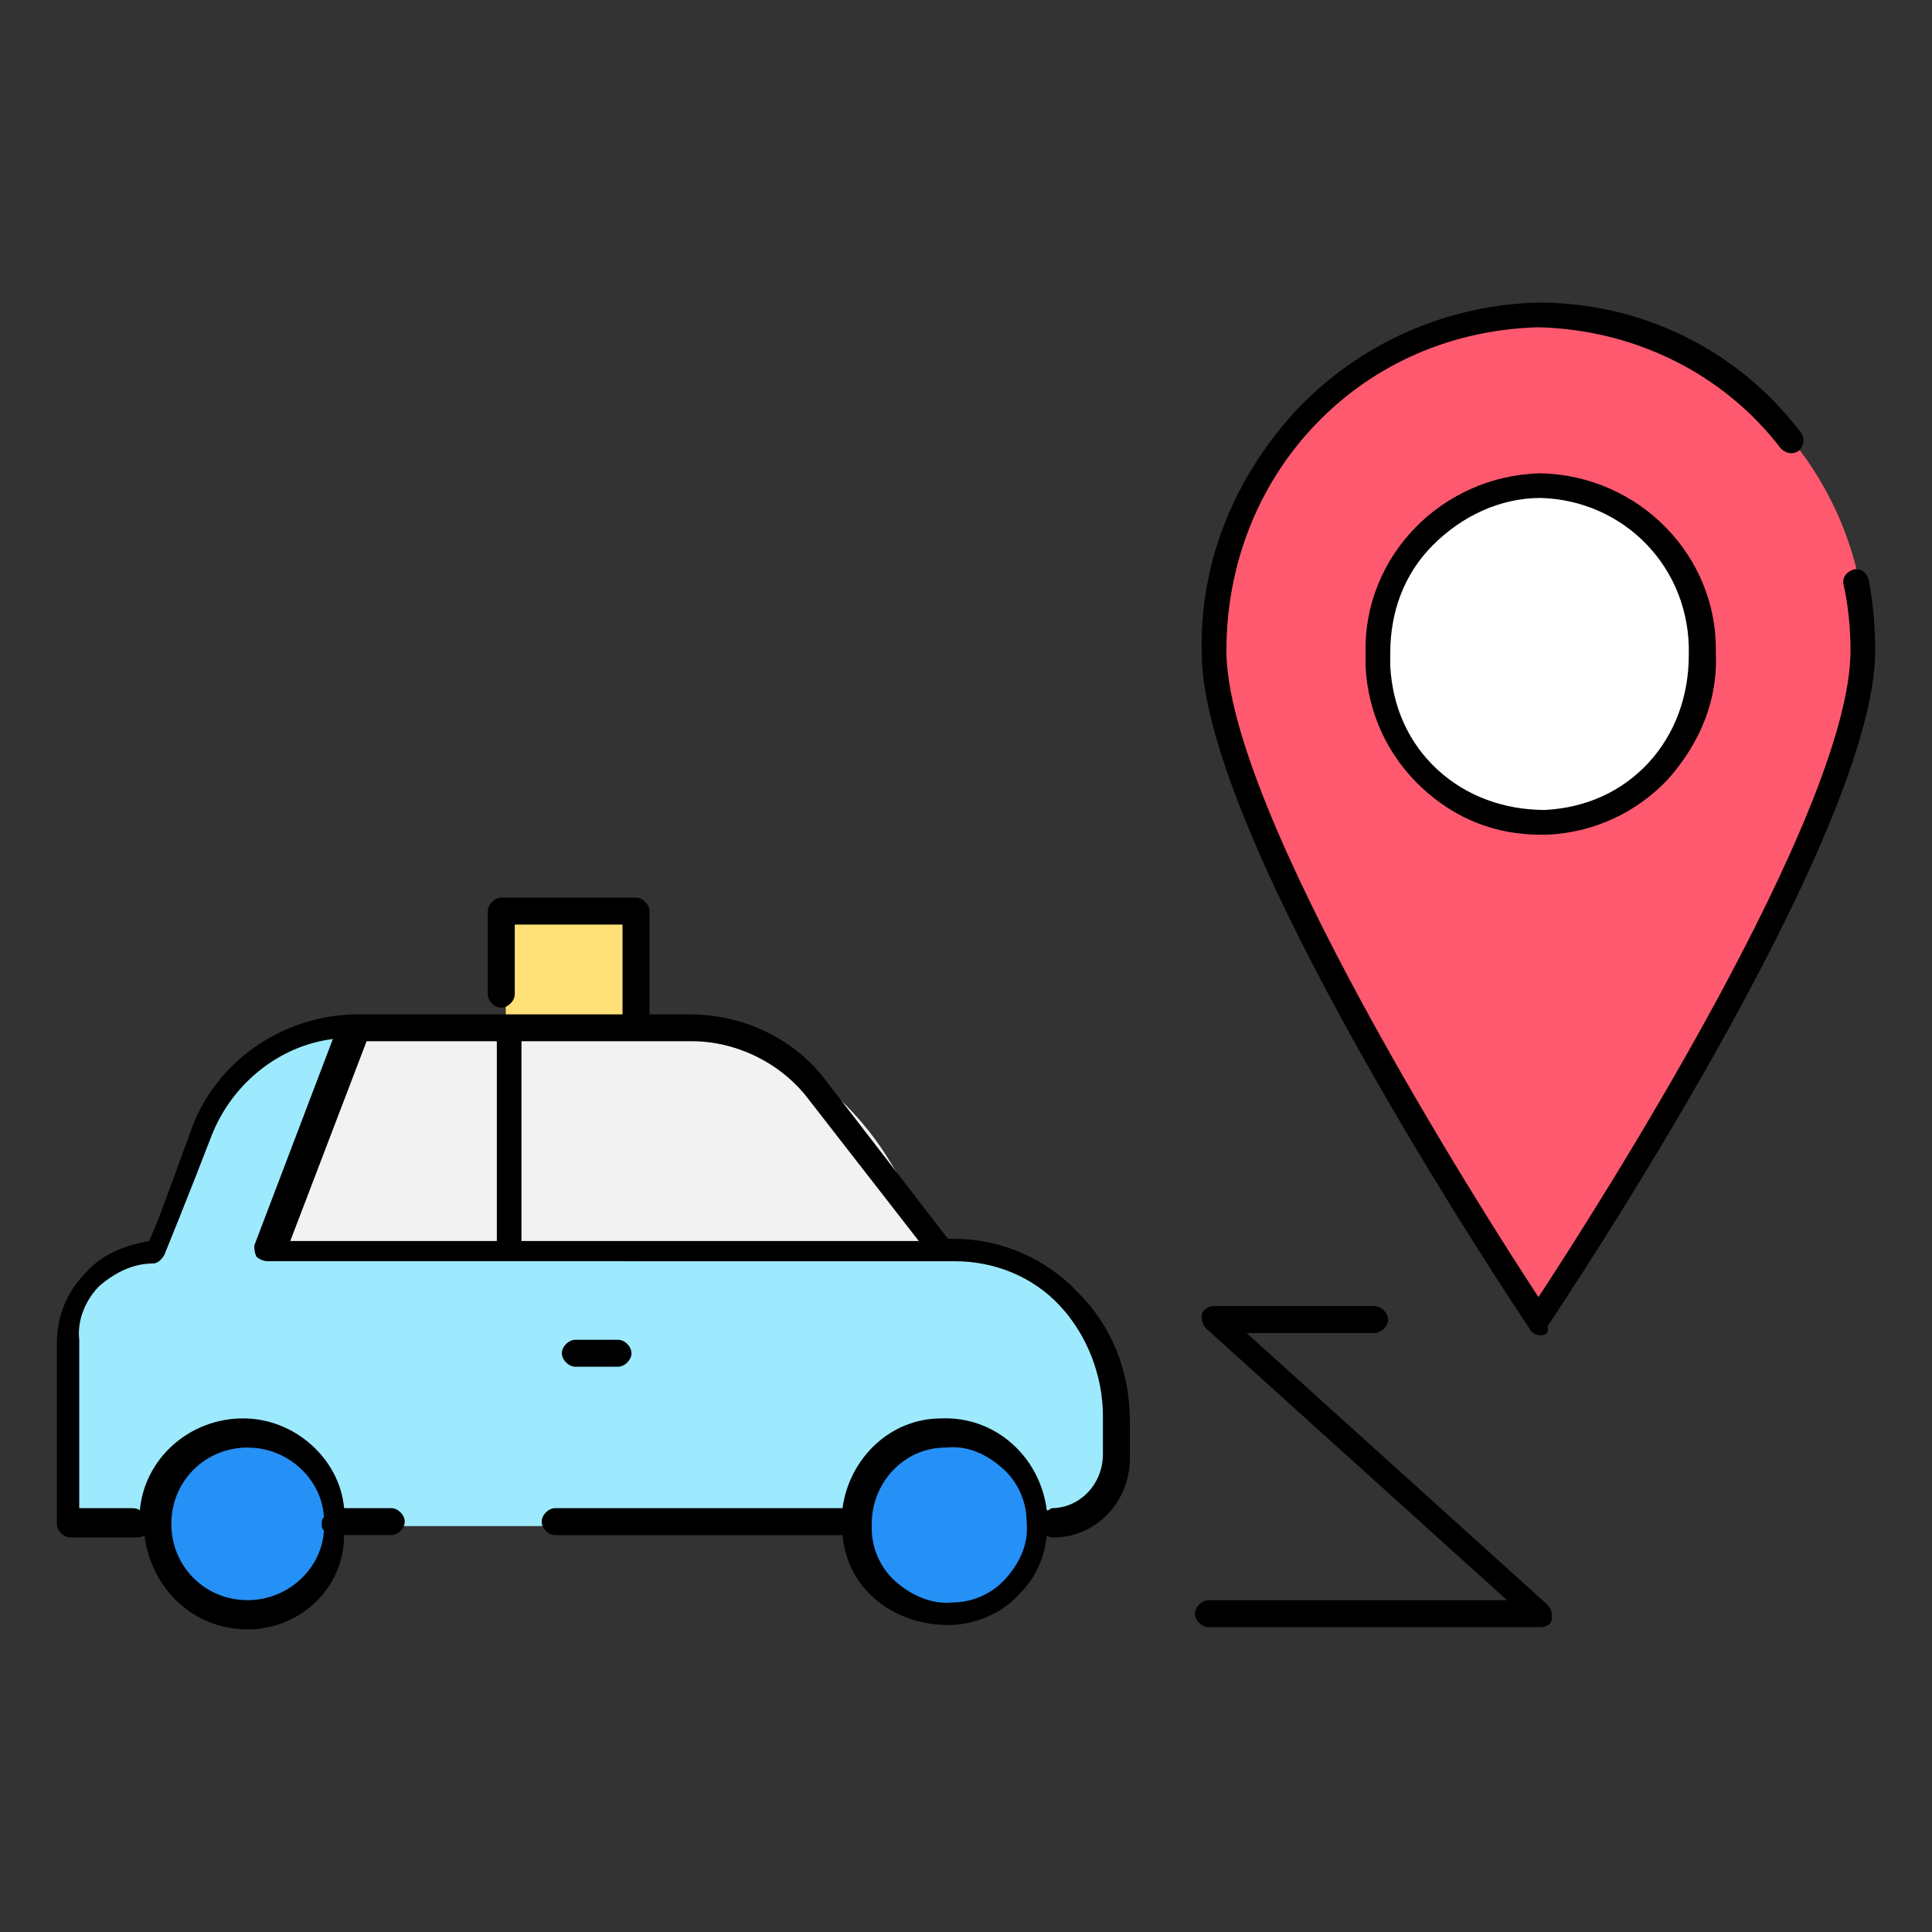 <?xml version="1.0" encoding="utf-8"?>
<!-- Generator: Adobe Illustrator 16.0.0, SVG Export Plug-In . SVG Version: 6.00 Build 0)  -->
<!DOCTYPE svg PUBLIC "-//W3C//DTD SVG 1.1//EN" "http://www.w3.org/Graphics/SVG/1.1/DTD/svg11.dtd">
<svg version="1.1" id="Layer_1" xmlns="http://www.w3.org/2000/svg" xmlns:xlink="http://www.w3.org/1999/xlink" x="0px" y="0px"
	 width="85px" height="85px" viewBox="0 0 85 85" enable-background="new 0 0 85 85" xml:space="preserve">
<rect x="0" y="0" width="85" height="85" fill="#333333" stroke="none"/>
<title>Asset 3</title>
<g id="Layer_2">
	<g id="Layer_1-2">
		<path fill="#9DEAFE" d="M46.547,67.142H3.191v-7.898c0-2.174,1.678-3.951,3.852-3.951l0,0l2.074-5.234
			c0.987-2.766,3.653-4.643,6.617-4.643h14.814c2.174,0,4.246,0.987,5.629,2.766l5.531,7.111h0.592c1.877,0,3.752,0.789,5.037,2.172
			c1.385,1.383,2.074,3.26,2.074,5.234v1.68C49.314,65.761,48.127,67.044,46.547,67.142L46.547,67.142z"/>
		<path fill="#F2F2F2" d="M41.609,55.192H11.98l3.754-9.877l10.963-0.691c5.135-0.296,9.975,2.272,12.543,6.618L41.609,55.192z"/>
		<path fill="#2590F6" d="M41.609,63.093c2.172-0.098,4.049,1.68,4.049,3.854c0.1,2.172-1.678,4.049-3.852,4.049
			c-2.174,0.1-4.049-1.68-4.049-3.854v-0.098C37.758,64.97,39.438,63.192,41.609,63.093z M10.895,63.093
			c2.174,0,3.951,1.777,3.951,3.951c0,2.172-1.777,3.951-3.951,3.951l0,0c-2.173,0-3.951-1.779-3.951-3.951
			C6.943,64.87,8.722,63.093,10.895,63.093z"/>
		<polygon fill="#FFE177" points="28.178,45.315 28.178,40.179 22.252,40.179 22.252,45.315 		"/>
		<path fill="#FE596F" d="M67.783,14.007c8,0.099,14.42,6.717,14.322,14.717c0,8.099-14.322,29.432-14.322,29.432
			s-14.32-21.333-14.32-29.432C53.363,20.724,59.783,14.105,67.783,14.007z"/>
		<path fill="#FFFFFF" d="M67.783,21.315c4.051,0.1,7.211,3.357,7.111,7.408c0.197,3.949-2.863,7.309-6.814,7.406
			c-3.951,0.197-7.309-2.863-7.408-6.814c0-0.197,0-0.395,0-0.592C60.574,24.673,63.734,21.413,67.783,21.315L67.783,21.315z"/>
		<path d="M10.895,71.687c-2.371,0-4.247-1.777-4.543-4.148c-0.1,0.1-0.197,0.1-0.396,0.1H3.092c-0.296,0-0.592-0.297-0.592-0.594
			v-7.9c0-1.186,0.395-2.271,1.283-3.16c0.691-0.791,1.68-1.186,2.767-1.383l0.099-0.197c0.395-0.889,1.086-2.863,1.778-4.74
			c1.086-2.964,3.95-4.939,7.11-5.037c0.1,0,0.197,0,0.197,0h6.42c0.1,0,0.197,0,0.197,0h5.037v-3.951h-4.74v3.062
			c0,0.297-0.297,0.594-0.594,0.594c-0.295,0-0.592-0.297-0.592-0.594v-3.654c0-0.295,0.295-0.593,0.592-0.593h5.928
			c0.295,0,0.592,0.298,0.592,0.593v4.543h1.777c2.371,0,4.643,1.088,6.025,2.965l5.332,6.912h0.297
			c2.074,0,4.049,0.889,5.432,2.371c1.482,1.48,2.271,3.457,2.271,5.629v1.68c0,1.877-1.48,3.457-3.357,3.457
			c-0.1,0-0.197,0-0.297-0.1c-0.098,0.988-0.492,1.877-1.186,2.568c-0.789,0.889-1.975,1.383-3.16,1.383s-2.371-0.396-3.258-1.186
			c-0.791-0.691-1.285-1.68-1.383-2.766H24.424c-0.295,0-0.592-0.297-0.592-0.594s0.297-0.594,0.592-0.594h12.643
			c0.297-2.172,2.074-3.949,4.346-3.949c2.371-0.1,4.346,1.68,4.643,4.049c0.1,0,0.197-0.1,0.197-0.1
			c1.283,0,2.271-1.086,2.271-2.369v-1.68c0-1.777-0.691-3.555-1.877-4.84c-1.186-1.283-2.865-1.975-4.643-1.975h-0.592h-0.1H11.781
			c-0.197,0-0.395-0.1-0.494-0.197c-0.099-0.197-0.099-0.396-0.099-0.494l3.457-9.086c-2.37,0.295-4.444,1.976-5.333,4.246
			c-0.988,2.568-2.074,5.234-2.074,5.234c-0.099,0.197-0.295,0.395-0.494,0.395c-0.889,0-1.678,0.396-2.369,0.988
			c-0.594,0.594-0.988,1.48-0.889,2.371v7.406h2.271c0.099,0,0.296,0,0.396,0.1c0.197-2.271,2.172-4.049,4.543-4.049
			c2.271,0,4.246,1.775,4.444,3.949h2.074c0.296,0,0.593,0.297,0.593,0.594c0,0.295-0.296,0.592-0.593,0.592H15.14
			C15.142,69.909,13.166,71.687,10.895,71.687z M10.895,63.687c-1.876,0-3.357,1.48-3.357,3.357s1.48,3.357,3.357,3.357
			c1.778,0,3.26-1.383,3.357-3.062c-0.098-0.1-0.098-0.197-0.098-0.297s0-0.197,0.098-0.295
			C14.154,65.069,12.672,63.687,10.895,63.687z M38.352,67.241c0,0.891,0.395,1.777,1.086,2.371s1.58,0.986,2.469,0.889
			c0.889,0,1.779-0.395,2.371-1.086c0.594-0.691,0.988-1.482,0.889-2.469c0-0.891-0.395-1.777-1.086-2.371s-1.48-0.988-2.469-0.889
			l0,0c-1.877,0-3.26,1.58-3.26,3.357l0,0C38.352,67.142,38.352,67.142,38.352,67.241L38.352,67.241z M22.943,54.599h17.48
			l-4.838-6.221c-1.186-1.582-3.162-2.568-5.137-2.568h-7.506V54.599z M12.771,54.599h9.087V45.81h-5.729L12.771,54.599z
			 M67.783,71.587H53.166c-0.295,0-0.592-0.297-0.592-0.592c0-0.297,0.297-0.594,0.592-0.594h13.137L53.068,58.45
			c-0.197-0.197-0.197-0.395-0.197-0.592s0.295-0.396,0.494-0.396h7.109c0.297,0,0.594,0.297,0.594,0.594
			c0,0.295-0.297,0.592-0.594,0.592h-5.629L68.08,70.599c0.197,0.197,0.197,0.396,0.197,0.592
			C68.277,71.489,67.98,71.587,67.783,71.587z M27.191,60.13h-1.877c-0.295,0-0.594-0.297-0.594-0.592
			c0-0.297,0.297-0.594,0.594-0.594h1.877c0.295,0,0.592,0.297,0.592,0.594C27.783,59.833,27.486,60.13,27.191,60.13z
			 M67.783,58.747L67.783,58.747c-0.197,0-0.396-0.1-0.494-0.297c-0.592-0.889-14.418-21.529-14.418-29.729
			c-0.1-4.049,1.48-7.803,4.246-10.766c2.766-2.863,6.518-4.543,10.568-4.643c4.543,0,8.789,2.074,11.555,5.729
			c0.197,0.297,0.1,0.594-0.098,0.791c-0.299,0.197-0.596,0.098-0.791-0.1c-2.568-3.357-6.52-5.234-10.666-5.333
			c-3.754,0.099-7.211,1.58-9.779,4.247c-2.566,2.666-3.949,6.223-3.949,9.975c0,7.014,11.26,24.691,13.729,28.445
			c2.469-3.754,13.729-21.334,13.729-28.445c0-0.986-0.1-1.975-0.297-2.863c-0.098-0.297,0.1-0.592,0.395-0.69
			c0.299-0.101,0.596,0.099,0.691,0.396c0.197,0.986,0.297,2.074,0.297,3.16c0,8.197-13.826,28.84-14.42,29.729
			C68.178,58.649,67.98,58.747,67.783,58.747z M67.783,36.724c-1.975,0-3.752-0.691-5.234-2.074c-1.48-1.383-2.369-3.26-2.469-5.334
			c0-0.197,0-0.395,0-0.592c-0.1-4.248,3.357-7.803,7.703-7.901l0,0c4.346,0.099,7.803,3.653,7.705,7.901
			c0.098,2.072-0.691,3.949-2.074,5.529c-1.383,1.481-3.26,2.371-5.334,2.471C67.98,36.724,67.881,36.724,67.783,36.724z
			 M67.783,21.908c-1.777,0-3.457,0.79-4.74,2.074s-1.877,2.963-1.877,4.741c0,0.197,0,0.395,0,0.592
			c0.1,1.777,0.791,3.357,2.074,4.543c1.285,1.186,2.963,1.777,4.74,1.777c1.777-0.098,3.357-0.789,4.545-2.073
			c1.184-1.284,1.775-2.964,1.775-4.74C74.4,24.97,71.438,22.007,67.783,21.908z"/>
	</g>
</g>
</svg>

